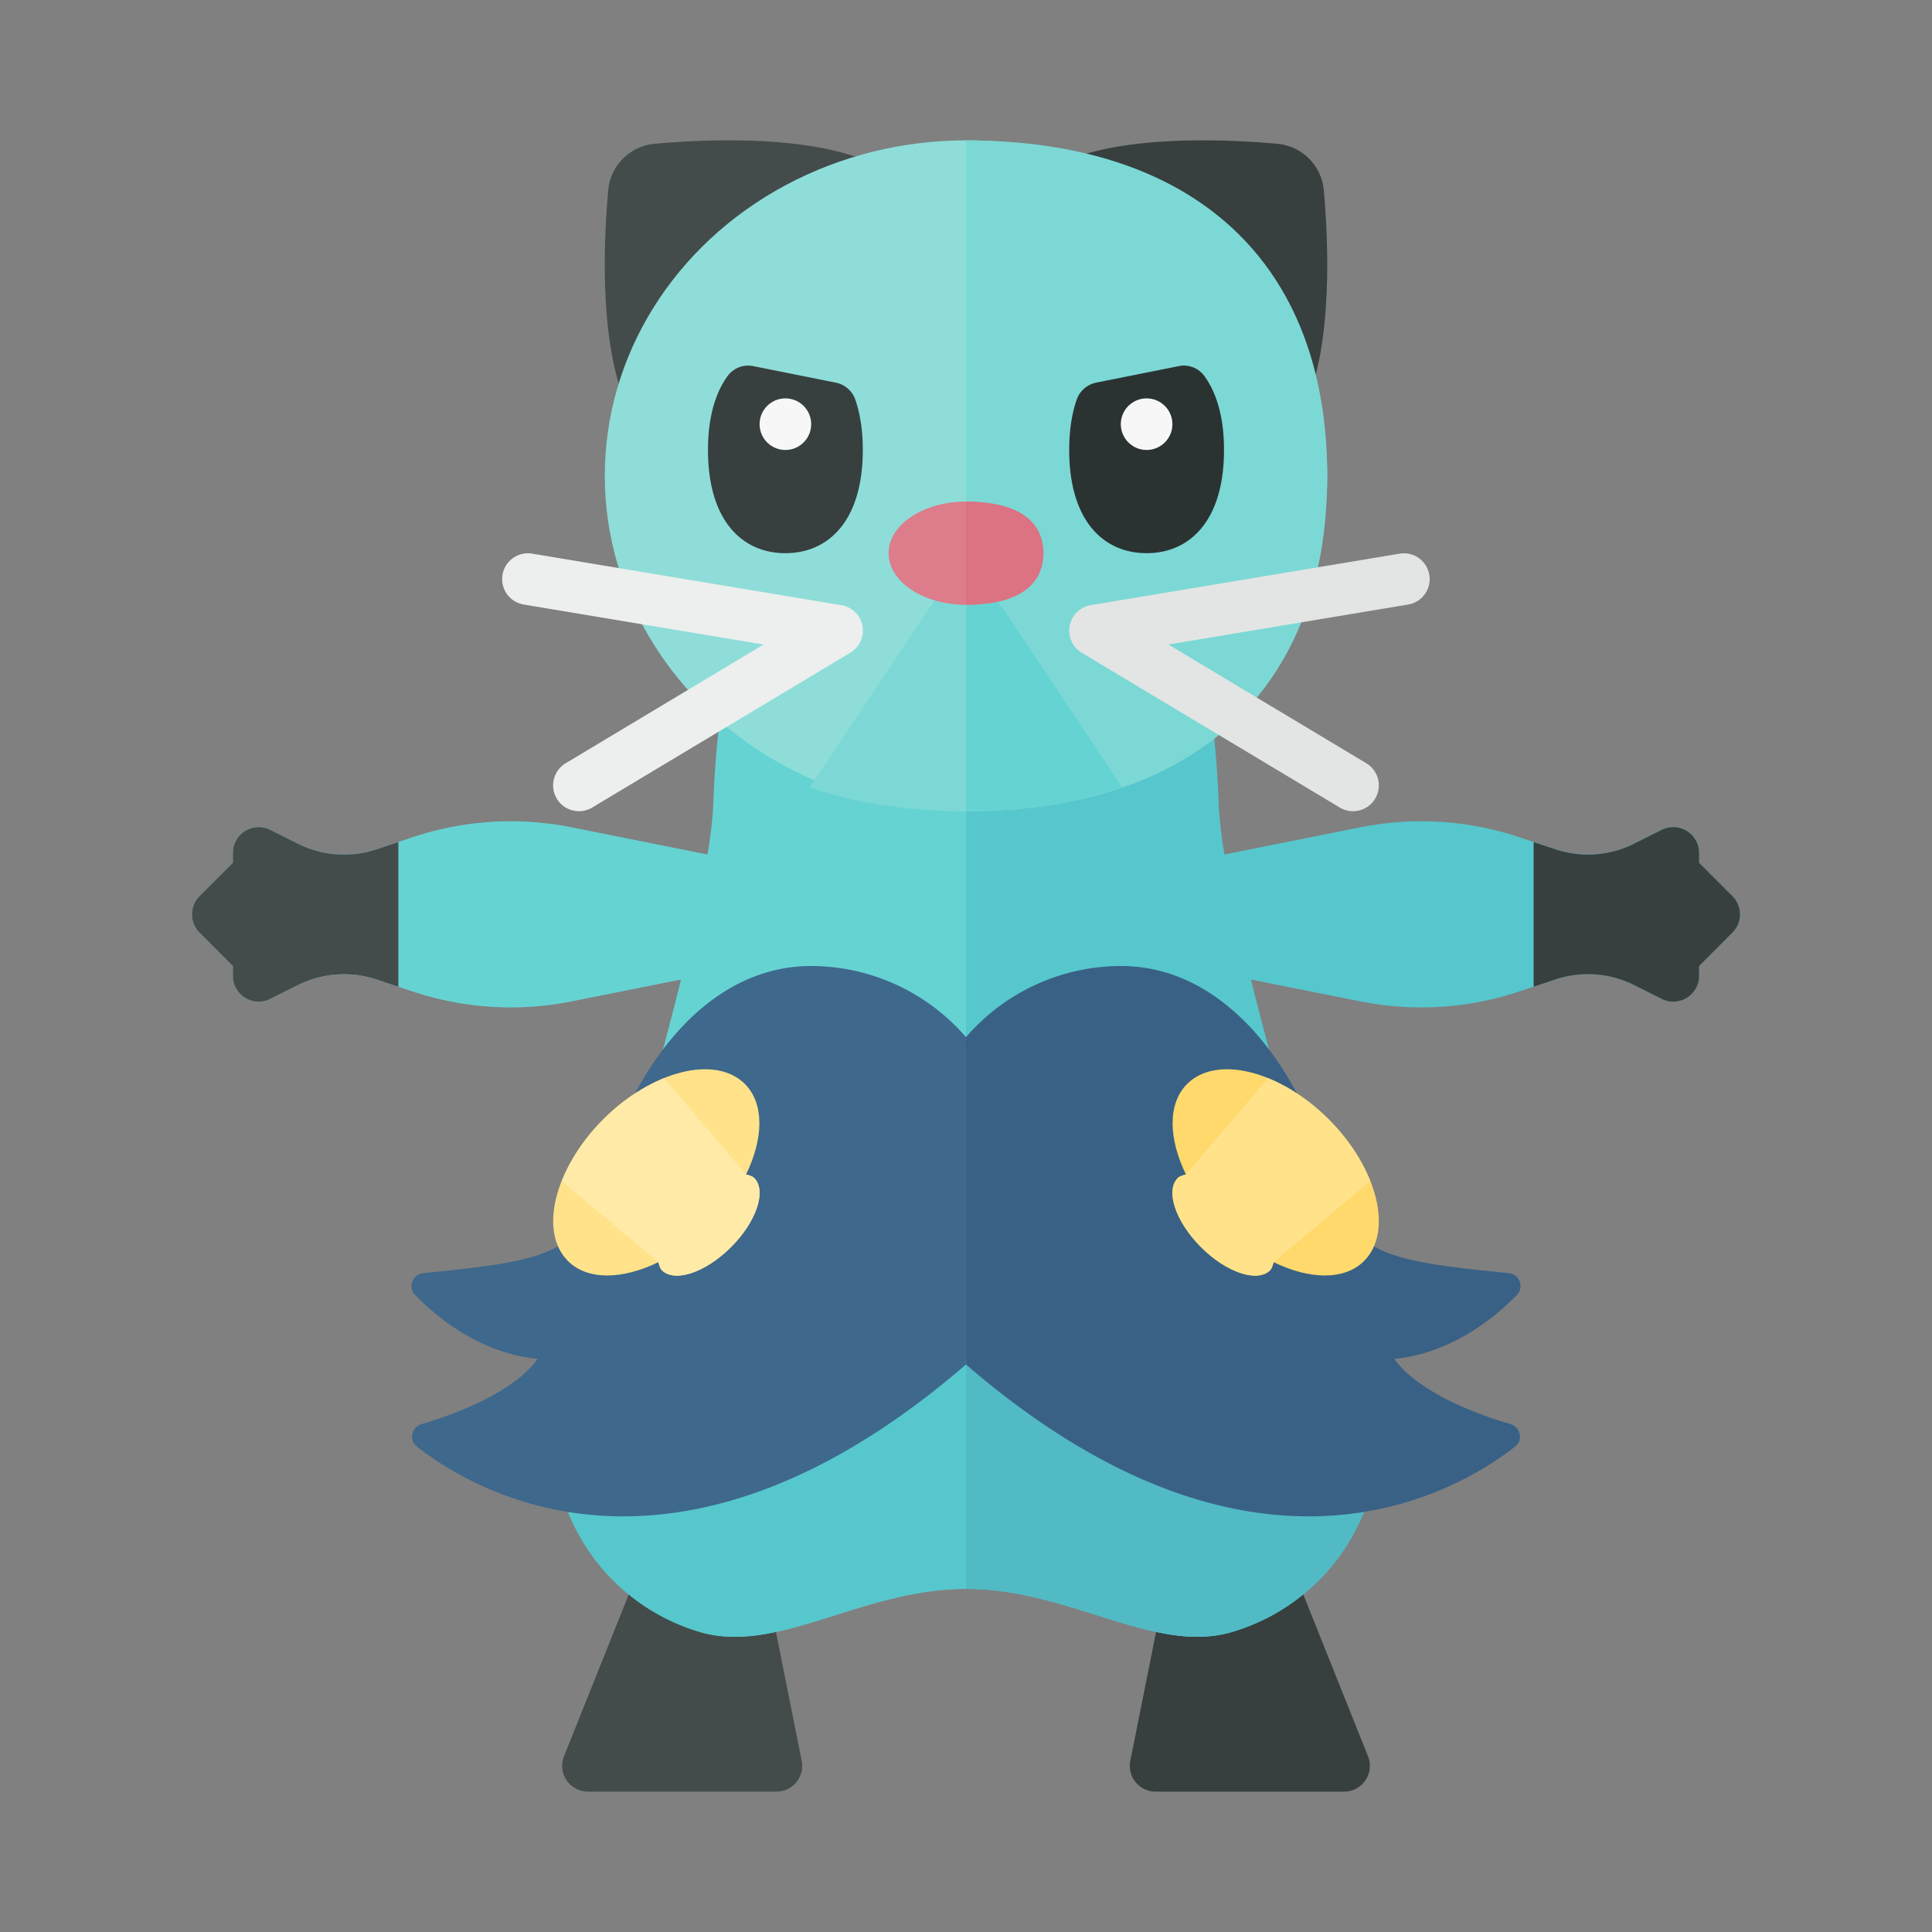 <svg xmlns="http://www.w3.org/2000/svg" width="100%" height="100%" viewBox="-2.72 -2.72 37.44 37.44"><rect x="-2.72" y="-2.72" width="37.44" height="37.44" fill="#808080" stroke="none"/><path fill="#373F3F" d="M19.674 32h3.652a.5.5 0 00.464-.686L22.064 27h-2l-.88 4.402a.5.5 0 00.49.598z"/><path fill="#434C4B" d="M12.326 32H8.674a.5.5 0 01-.464-.686L9.936 27h2l.88 4.402a.5.5 0 01-.49.598z"/><path fill="#66D3D3" d="M11.102 12.869c.139-3.697 1.104-6.767 4.804-6.798.033 0 .061.004.094.004v21.996c-2 0-3.624 1.257-5.118.846a3.962 3.962 0 01-2.757-2.838 3.99 3.99 0 01.157-2.471c.552-1.373 2.736-8.491 2.82-10.739z"/><path fill="#56C7CD" d="M20.898 12.869c-.139-3.697-1.104-6.767-4.804-6.798-.033 0-.061.004-.094.004v21.996c2 0 3.624 1.257 5.118.846a3.962 3.962 0 002.757-2.838 3.99 3.99 0 00-.157-2.471c-.552-1.373-2.736-8.491-2.82-10.739z"/><path fill="#51BAC5" d="M16 28.071c2 0 3.624 1.257 5.118.846a3.962 3.962 0 002.757-2.838 3.99 3.99 0 00-.157-2.471c-.171-.425-.497-1.4-.87-2.608H16v7.071z"/><path fill="#56C7CD" d="M9.152 21c-.372 1.209-.699 2.184-.87 2.608a3.99 3.99 0 00-.157 2.471 3.962 3.962 0 002.757 2.838c1.494.411 3.118-.846 5.118-.846V21H9.152z"/><path fill="#66D3D3" d="M11.793 14l-3.438-.688a6 6 0 00-3.074.191l-.702.234a1.996 1.996 0 01-1.527-.109l-.535-.268a.5.5 0 00-.724.447V14l-.646.646a.5.5 0 000 .707l.646.647v.191a.5.5 0 00.724.447l.535-.268a2.005 2.005 0 011.527-.109l.702.234a6 6 0 003.074.191L11.793 16v-2z"/><path fill="#434C4B" d="M5 13.598l-.421.14a1.996 1.996 0 01-1.527-.109l-.535-.268a.5.5 0 00-.724.447V14l-.646.646a.5.5 0 000 .707l.646.647v.191a.5.5 0 00.724.447l.535-.268a2.005 2.005 0 011.527-.109l.421.141v-2.804z"/><path fill="#373F3F" d="M17.184.866a3.5 3.5 0 104.95 4.95c.994-.994.916-3.533.8-4.845a.993.993 0 00-.905-.905c-1.312-.116-3.851-.194-4.845.8z"/><path fill="#434C4B" d="M14.816.866a3.5 3.5 0 11-4.95 4.95c-.994-.994-.916-3.533-.8-4.845a.993.993 0 01.905-.905c1.312-.116 3.851-.194 4.845.8z"/><ellipse cx="16" cy="6.5" fill="#8EDDD9" rx="7" ry="6.5"/><path fill="#7CD8D5" d="M23 6.5C23 2.358 20.418 0 16 0v13c4.418 0 7-2.358 7-6.5z"/><path fill="#3E688C" d="M16 17.379A3.974 3.974 0 0013 16c-2.209 0-3.591 2.324-4 4-.384 1.577-1.069 1.709-3.518 1.952-.208.021-.304.272-.158.422.429.441 1.263 1.129 2.372 1.24 0 0-.395.715-2.248 1.264-.195.058-.249.31-.089.435 1.164.911 5.082 3.204 10.64-1.59L16 17.379z"/><path fill="#396186" d="M16 17.379A3.974 3.974 0 0119 16c2.209 0 3.591 2.324 4 4 .384 1.577 1.069 1.709 3.518 1.952.208.021.304.272.158.422-.429.441-1.263 1.129-2.372 1.24 0 0 .395.715 2.248 1.264.195.058.249.31.089.435-1.164.911-5.082 3.204-10.64-1.59L16 17.379z"/><path fill="#FFE28A" d="M11.894 20.106c-.039-.04-.101-.049-.156-.066.337-.692.359-1.372-.023-1.754-.568-.568-1.797-.261-2.744.686-.947.947-1.254 2.175-.686 2.744.382.382 1.062.361 1.754.023.017.056.027.117.066.156.247.247.847.047 1.341-.447.495-.495.695-1.095.448-1.342z"/><path fill="#56C7CD" d="M20.207 14l3.438-.688a6 6 0 013.074.191l.702.234a1.996 1.996 0 001.527-.109l.535-.268a.5.5 0 01.724.447V14l.646.646a.5.5 0 010 .707l-.646.647v.191a.5.5 0 01-.724.447l-.535-.268a2.005 2.005 0 00-1.527-.109l-.702.234a6 6 0 01-3.074.191L20.207 16v-2z"/><path fill="#373F3F" d="M27 13.598l.421.14a1.996 1.996 0 001.527-.109l.535-.268a.5.5 0 01.724.447V14l.646.646a.5.5 0 010 .707l-.646.647v.191a.5.5 0 01-.724.447l-.535-.268a2.005 2.005 0 00-1.527-.109l-.421.141v-2.804z"/><path fill="#7CD8D5" d="M16 13c1.135 0 2.147-.158 3.027-.46L16 8l-3.027 4.54c.88.302 1.892.46 3.027.46z"/><path fill="#373F3F" d="M11.882 4.376a.493.493 0 00-.493.179C11.148 4.881 11 5.356 11 6c0 1.381.672 2 1.5 2S14 7.381 14 6c0-.382-.052-.705-.144-.973a.507.507 0 00-.379-.332l-1.595-.319z"/><path fill="#2B3332" d="M20.118 4.376a.493.493 0 01.493.179c.241.326.389.801.389 1.445 0 1.381-.672 2-1.5 2S18 7.381 18 6c0-.382.052-.705.144-.973a.507.507 0 01.379-.332l1.595-.319z"/><circle cx="19.5" cy="5.5" r=".5" fill="#F7F7F7"/><circle cx="12.5" cy="5.5" r=".5" fill="#F7F7F7"/><path fill="#EDEEEE" d="M8.5 13a.5.5 0 01-.258-.929l3.835-2.301-4.66-.777a.5.5 0 01.165-.986l6 1a.499.499 0 01.175.922l-5 3A.499.499 0 018.5 13z"/><path fill="#E3E5E5" d="M23.5 13a.504.504 0 01-.257-.071l-5-3a.5.5 0 01.175-.922l6-1a.5.5 0 01.164.986l-4.66.777 3.835 2.301A.5.5 0 0123.5 13z"/><path fill="#66D3D3" d="M19.027 12.54L16 8v5c1.135 0 2.147-.158 3.027-.46z"/><ellipse cx="16" cy="8" fill="#DD7C8A" rx="1.5" ry="1"/><path fill="#DB7383" d="M17.5 8c0-.552-.395-1-1.5-1v2c1.105 0 1.5-.448 1.5-1z"/><path fill="#FFEAA7" d="M11.894 20.106c-.039-.04-.156-.066-.156-.066l-1.591-1.865a3.602 3.602 0 00-1.176.797 3.59 3.59 0 00-.804 1.196l1.872 1.571s.027.117.066.156c.247.247.847.047 1.341-.447.495-.495.695-1.095.448-1.342z"/><path fill="#FFD96C" d="M20.106 20.106c.039-.04.101-.049.156-.066-.337-.692-.359-1.372.023-1.754.568-.568 1.797-.261 2.744.686.947.947 1.254 2.175.686 2.744-.382.382-1.062.361-1.754.023-.017.056-.027.117-.066.156-.247.247-.847.047-1.341-.447-.495-.495-.695-1.095-.448-1.342z"/><path fill="#FFE28A" d="M20.106 20.106c.039-.04.156-.066.156-.066l1.591-1.865c.398.161.808.429 1.176.797.374.374.644.792.804 1.196l-1.872 1.571s-.027.117-.066.156c-.247.247-.847.047-1.341-.447-.495-.495-.695-1.095-.448-1.342z"/></svg>